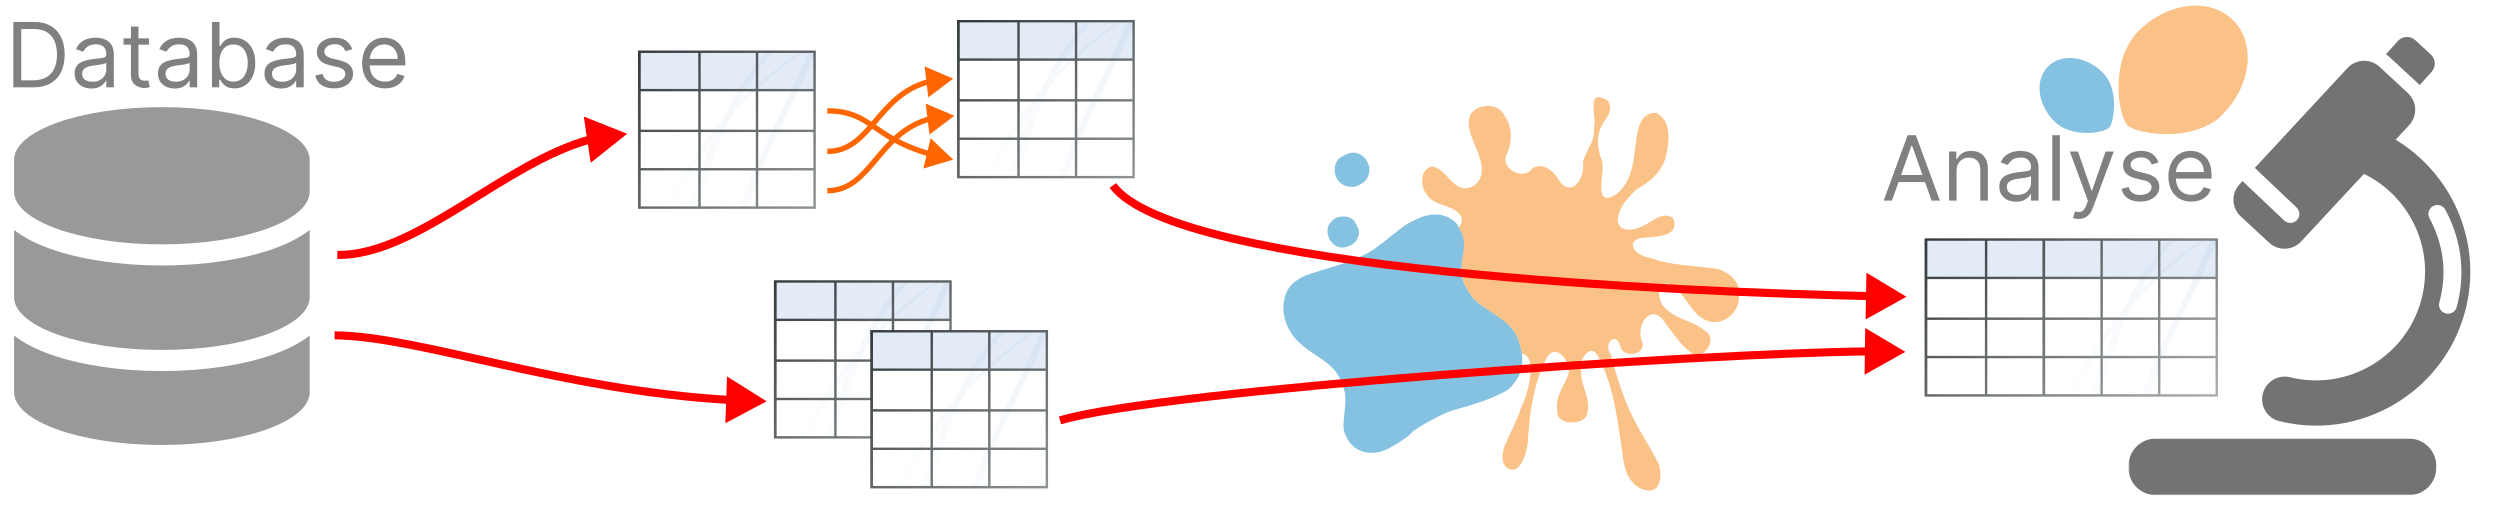<svg width="1112" height="227" viewBox="0 0 1112 227" fill="none" xmlns="http://www.w3.org/2000/svg">
<g clip-path="url(#clip0_1_3)">
<g opacity="0.6">
<path d="M598.018 173.748C597.997 173.652 597.979 173.555 597.955 173.46C597.895 173.213 597.828 172.966 597.756 172.719C597.683 172.471 597.605 172.223 597.52 171.973C597.435 171.722 597.343 171.469 597.246 171.212C597.214 171.13 597.178 171.045 597.146 170.963C597.284 171.909 597.581 172.859 598.018 173.748Z" fill="#F89939"/>
<path d="M676.923 157.297C676.914 157.237 676.908 157.178 676.898 157.117C676.855 156.839 676.805 156.557 676.749 156.27C676.692 155.982 676.63 155.69 676.561 155.393C676.492 155.096 676.417 154.792 676.336 154.483C676.254 154.174 676.166 153.86 676.072 153.538C675.977 153.216 675.876 152.887 675.769 152.551C675.661 152.215 675.548 151.871 675.427 151.52C675.218 150.919 675.048 150.445 674.891 150.043C674.813 149.843 674.737 149.66 674.662 149.49C674.586 149.32 674.511 149.161 674.431 149.008C674.352 148.855 674.269 148.707 674.179 148.557C674.089 148.408 673.992 148.257 673.885 148.099C673.67 147.782 673.414 147.433 673.089 147.001C672.824 146.65 672.567 146.322 672.312 146.009C672.056 145.697 671.802 145.402 671.542 145.117C671.283 144.832 671.017 144.558 670.74 144.288C670.462 144.019 670.173 143.754 669.864 143.488C669.555 143.222 669.228 142.954 668.875 142.679C668.521 142.405 668.143 142.123 667.731 141.828C667.32 141.533 666.876 141.225 666.392 140.898C665.909 140.571 665.387 140.225 664.819 139.853C663.756 139.163 662.808 138.541 661.957 137.973C661.105 137.405 660.35 136.891 659.676 136.416C659.339 136.178 659.023 135.951 658.724 135.73C658.425 135.51 658.144 135.297 657.879 135.091C657.614 134.884 657.364 134.683 657.129 134.487C656.894 134.29 656.672 134.097 656.462 133.907C656.252 133.716 656.054 133.528 655.866 133.339C655.677 133.151 655.498 132.963 655.327 132.773C655.155 132.583 654.992 132.391 654.833 132.196C654.675 132.001 654.521 131.802 654.371 131.598C654.221 131.393 654.075 131.184 653.93 130.966C653.785 130.749 653.641 130.524 653.496 130.291C653.351 130.057 653.205 129.813 653.056 129.559C652.907 129.305 652.756 129.039 652.599 128.76C652.222 128.102 651.921 127.566 651.677 127.106C651.554 126.876 651.446 126.664 651.349 126.465C651.252 126.266 651.166 126.079 651.09 125.899C651.013 125.72 650.944 125.546 650.883 125.373C650.821 125.2 650.765 125.028 650.713 124.85C650.662 124.672 650.613 124.488 650.566 124.292C650.518 124.097 650.472 123.89 650.425 123.665C650.353 123.323 650.29 122.986 650.237 122.65C650.184 122.314 650.141 121.979 650.108 121.64C650.075 121.301 650.052 120.959 650.039 120.608C650.025 120.257 650.023 119.898 650.03 119.526C650.037 119.154 650.055 118.77 650.083 118.368C650.112 117.966 650.15 117.547 650.2 117.106C650.249 116.664 650.309 116.201 650.38 115.711C650.451 115.222 650.533 114.705 650.626 114.158C650.754 113.398 650.861 112.7 650.949 112.052C650.992 111.728 651.031 111.417 651.064 111.116C651.097 110.816 651.124 110.527 651.147 110.248C651.169 109.968 651.186 109.698 651.197 109.437C651.207 109.175 651.213 108.922 651.212 108.675C651.212 108.429 651.206 108.189 651.193 107.954C651.181 107.72 651.163 107.49 651.138 107.265C651.114 107.039 651.083 106.817 651.046 106.598C651.009 106.379 650.966 106.162 650.916 105.945C650.866 105.729 650.81 105.514 650.747 105.298C650.684 105.082 650.614 104.866 650.538 104.647C650.462 104.429 650.378 104.208 650.288 103.984C650.198 103.76 650.101 103.533 649.996 103.3C649.892 103.068 649.78 102.831 649.661 102.587C649.543 102.343 649.417 102.093 649.283 101.835C649.129 101.537 649.035 101.369 648.91 101.131C646.351 103.743 640.665 104.095 637.47 102.453C634.883 101.117 632.449 99.382 630.048 97.528C629.578 97.758 629.111 97.987 628.502 98.296C628.023 98.544 627.602 98.763 627.221 98.964C626.839 99.165 626.498 99.349 626.178 99.528C625.859 99.707 625.561 99.882 625.267 100.063C624.974 100.245 624.683 100.434 624.379 100.643C624.173 100.785 623.944 100.953 623.719 101.117C627.763 102.868 631.889 104.754 634.84 108.207C638.416 115.726 625.821 116.467 627.395 123.563C629.588 128.265 640.215 133.935 631.808 139.27C624.827 145.24 614.325 138.178 607.088 143.323C598.124 148.258 596.165 159.256 597.148 168.71C597.02 169.436 597.034 170.198 597.146 170.963C597.178 171.045 597.214 171.13 597.245 171.212C597.343 171.469 597.434 171.722 597.52 171.973C597.605 172.223 597.683 172.471 597.756 172.719C597.828 172.966 597.895 173.213 597.955 173.46C597.978 173.555 597.997 173.652 598.018 173.748C599.725 177.219 603.425 179.754 606.902 177.448C613.299 173.221 615.225 165.732 617.019 158.575C618.07 152.06 623.953 147.146 630.137 145.457C637.72 141.489 644.367 151.849 639.728 157.833C636.465 162.721 633.044 167.251 630.075 172.281C627.869 176.514 626.807 184.114 632.582 185.307C642.13 188.217 640.913 176.487 641.863 170.673C641.958 163.621 649.185 156.521 656.342 159.782C662.535 162.439 654.236 174.024 662.952 174.714C668.094 173.496 669.602 166.956 671.286 162.474C671.258 159.139 674.295 156.937 676.923 157.297Z" fill="#F89939"/>
<path d="M594.725 71.597C593.802 73.001 593.515 74.625 593.762 76.725C594.182 80.5 597.392 83.236 601.332 83.136C602.711 83.117 603.237 82.96 604.903 82.098C607.094 80.964 607.909 80.08 608.751 77.793C610.081 74.269 607.763 69.567 604.057 68.273C602.047 67.577 600.43 67.806 597.806 69.165C595.706 70.251 595.456 70.438 594.725 71.597Z" fill="#3499CD"/>
<path d="M592.918 97.905C592.339 98.407 591.671 99.129 591.423 99.488C589.575 102.123 590.499 106.592 593.369 108.839C595.436 110.431 597.932 110.557 600.591 109.21C602.462 108.242 603.582 106.996 604.133 105.265C604.749 103.268 604.646 102.511 603.406 100.115C602.403 98.175 602.157 97.868 601.125 97.216C599.885 96.441 598.249 96.13 596.539 96.349C594.818 96.545 594.042 96.889 592.918 97.905Z" fill="#3499CD"/>
<path d="M711.226 43.197C706.544 42.85 710.337 53.736 708.961 56.729C709.728 62.691 705.399 66.9 704.081 72.133C705.19 78.321 699.779 88.054 693.871 80.919C691.643 76.575 686.572 71.844 681.666 74.832C677.798 80.441 667.762 75.452 669.894 69.101C672.9 63.579 672.905 56.627 669.182 51.404C666.752 45.623 657.188 45.893 654.026 50.944C651.43 57.745 656.642 63.97 658.137 70.431C660.048 75.029 659.391 81.454 654.115 83.24C646.473 86.212 643.822 75.147 637.098 73.989C631.981 74.749 631.448 82.498 634.314 86.055C637.735 92.213 646.433 90.543 649.969 96.265C650.571 98.353 650.051 99.966 648.91 101.131C649.035 101.369 649.129 101.537 649.283 101.835C649.417 102.093 649.543 102.343 649.662 102.587C649.78 102.831 649.892 103.068 649.997 103.3C650.101 103.533 650.198 103.76 650.288 103.984C650.379 104.208 650.462 104.429 650.538 104.647C650.615 104.866 650.684 105.082 650.747 105.298C650.81 105.514 650.866 105.729 650.916 105.945C650.966 106.162 651.009 106.379 651.046 106.598C651.083 106.817 651.114 107.039 651.139 107.265C651.163 107.49 651.181 107.72 651.193 107.954C651.206 108.189 651.212 108.429 651.212 108.675C651.212 108.922 651.208 109.175 651.197 109.437C651.185 109.698 651.169 109.968 651.147 110.248C651.124 110.527 651.097 110.816 651.064 111.116C651.031 111.417 650.992 111.728 650.949 112.052C650.862 112.7 650.754 113.398 650.626 114.158C650.534 114.705 650.451 115.222 650.38 115.711C650.309 116.201 650.249 116.664 650.2 117.105C650.151 117.547 650.112 117.966 650.084 118.368C650.055 118.77 650.037 119.154 650.03 119.526C650.023 119.898 650.026 120.257 650.039 120.608C650.052 120.959 650.075 121.301 650.108 121.64C650.141 121.979 650.184 122.314 650.237 122.65C650.29 122.986 650.353 123.323 650.425 123.665C650.472 123.89 650.519 124.097 650.566 124.292C650.613 124.488 650.662 124.672 650.714 124.85C650.765 125.028 650.821 125.2 650.883 125.373C650.944 125.546 651.013 125.72 651.09 125.899C651.167 126.079 651.252 126.266 651.349 126.465C651.446 126.664 651.554 126.876 651.677 127.106C651.921 127.566 652.222 128.102 652.599 128.76C652.756 129.039 652.907 129.305 653.056 129.559C653.205 129.813 653.351 130.057 653.496 130.291C653.641 130.524 653.785 130.749 653.93 130.966C654.075 131.183 654.222 131.393 654.371 131.598C654.521 131.802 654.675 132.001 654.833 132.196C654.992 132.391 655.155 132.583 655.327 132.773C655.498 132.963 655.677 133.151 655.866 133.339C656.055 133.528 656.253 133.716 656.462 133.907C656.672 134.097 656.894 134.29 657.129 134.487C657.364 134.683 657.614 134.884 657.879 135.091C658.144 135.297 658.425 135.51 658.724 135.73C659.023 135.951 659.34 136.178 659.677 136.416C660.351 136.891 661.105 137.405 661.957 137.973C662.808 138.541 663.757 139.163 664.819 139.853C665.387 140.224 665.909 140.571 666.393 140.898C666.876 141.225 667.32 141.533 667.731 141.828C668.143 142.123 668.522 142.405 668.875 142.679C669.228 142.954 669.556 143.222 669.864 143.488C670.173 143.754 670.462 144.019 670.74 144.288C671.017 144.558 671.283 144.832 671.542 145.117C671.802 145.402 672.056 145.697 672.312 146.009C672.567 146.322 672.824 146.65 673.089 147.001C673.414 147.433 673.67 147.782 673.885 148.099C673.992 148.257 674.089 148.408 674.179 148.557C674.269 148.707 674.352 148.855 674.431 149.008C674.511 149.161 674.586 149.32 674.662 149.49C674.737 149.66 674.813 149.843 674.891 150.043C675.048 150.445 675.218 150.919 675.427 151.52C675.548 151.871 675.661 152.215 675.769 152.551C675.876 152.887 675.977 153.216 676.072 153.538C676.166 153.86 676.254 154.174 676.336 154.483C676.417 154.792 676.492 155.096 676.561 155.393C676.63 155.69 676.693 155.982 676.749 156.27C676.805 156.557 676.855 156.839 676.898 157.117C676.908 157.178 676.914 157.237 676.923 157.297C678.513 157.515 679.953 158.67 680.475 161.082C681.681 168.188 679.104 175.547 676.422 181.872C674.712 187.356 671.984 191.781 669.894 196.97C668.047 200.351 667.051 206.877 671.344 208.704C676.614 210.564 678.909 201.435 679.527 197.23C680.31 184.215 682.058 170.449 687.993 159.071C692.454 151.891 699.568 161.689 697.376 167.142C695.415 172.173 691.717 176.635 692.7 182.486C691.831 188.773 702.047 189.159 705.133 185.832C709.139 179.328 702.961 172.134 703.282 165.296C701.684 160.678 707.5 151.429 711.042 158.916C717.938 172.001 719.461 187.25 721.685 201.766C722.257 208.284 724.514 216.088 731.616 217.916C738.805 220.054 739.502 211.002 737.773 206.376C734.491 199.424 730.126 193.381 726.82 186.606C722.236 177.79 719.121 167.718 716.518 157.74C713.109 153.481 717.939 147.232 720.602 153.316C720.963 159.677 732.301 158.285 730.471 152.078C727.749 146.701 732.115 136.189 738.763 141.126C743.01 146.382 746.414 152.522 752.067 156.75C757.025 161.223 764.543 151.136 758.676 147.388C753.384 142.625 746.154 142.363 741.207 137.491C737.124 135.031 736.082 123.977 742.97 126.523C749.704 130.239 751.726 139.556 759.041 142.549C766.235 145.504 774.035 138.911 773.414 131.628C774.513 125.45 769.125 121.059 763.885 119.593C753.692 118.11 743.207 118.241 733.473 114.519C729.034 114.264 722.369 108.643 729.133 105.98C734.702 105.125 748.036 106.121 744.117 96.912C739.33 93.798 734.904 98.761 730.843 100.442C727.573 102.374 720.131 103.911 719.549 98.068C719.8 92.388 724.1 87.746 728.182 84.044C733.901 81.014 739.171 76.305 740.898 69.967C742.497 63.404 743.832 54.059 736.783 50.197C728.324 49.782 728.16 60.383 727.254 66.409C726.53 73.844 724.944 81.973 718.56 86.674C708.212 92.594 714.095 76.898 712.589 71.576C710.152 65.821 709.915 58.922 713.672 53.879C716.259 50.703 718.152 44.755 712.279 43.422C711.888 43.293 711.538 43.22 711.226 43.197Z" fill="#F89939"/>
<path d="M577.437 124.287C574.122 126.436 572.576 128.48 571.534 132.057C570.009 137.272 571.021 143.142 574.285 148.107C576.598 151.626 579.785 154.432 586.024 158.494C592.171 162.488 594.515 164.95 596.579 169.61C598.571 174.076 598.815 176.727 597.984 183.955C597.337 189.469 597.442 191.237 598.593 193.853C600.693 198.639 604.996 201.475 609.994 201.406C613.499 201.357 615.467 200.744 619.766 198.317C623.232 196.35 627.158 193.537 627.867 192.505C628.577 191.472 634.685 187.733 639.445 185.414C643.394 183.486 644.64 182.986 648.085 181.985C658.695 178.896 661.932 177.77 666.361 175.652C670.608 173.628 670.665 173.57 672.047 172.103C674.458 169.495 675.616 167.594 676.394 164.906C677.6 160.694 677.355 157.147 675.427 151.52C674.589 149.118 674.389 148.73 673.089 147.001C670.97 144.192 669.365 142.824 664.819 139.853C656.319 134.328 655.108 133.219 652.599 128.76C651.091 126.127 650.806 125.464 650.425 123.665C649.847 120.926 649.883 118.536 650.626 114.158C651.645 108.076 651.421 105.965 649.283 101.835C647.925 99.21 647.855 99.131 646.183 97.913C642.886 95.511 639.131 94.85 634.479 95.869C632.738 96.249 631.732 96.654 628.503 98.296C624.669 100.28 624.544 100.374 618.895 104.888C611.258 111.038 610.165 111.778 605.29 114.098C601.055 116.145 598.699 116.959 587.277 120.381C581.372 122.164 579.612 122.843 577.437 124.287Z" fill="#3499CD"/>
</g>
<g filter="url(#filter0_f_1_3)">
<path d="M422.819 125.213H344.766V194.69H422.819V125.213Z" fill="white"/>
</g>
<mask id="mask0_1_3" style="mask-type:luminance" maskUnits="userSpaceOnUse" x="319" y="125" width="104" height="70">
<path d="M422.688 125.279H319.248V194.643H422.688V125.279Z" fill="white"/>
</mask>
<g mask="url(#mask0_1_3)">
<path opacity="0.27" d="M414.32 113.74C413.799 114.141 413.273 114.534 412.754 114.94C405.41 121.083 398.475 127.932 392.82 136.14C388.611 142.444 384.812 149.084 381.387 155.973C372.975 166.176 365.479 177.265 358.754 189.007C355.561 194.358 352.362 199.673 349.12 204.973C349.665 205.558 350.41 205.907 351.22 205.907H351.954C355.757 199.568 359.429 193.158 363.187 186.773C367.465 179.205 372.134 171.973 377.12 165.04C376.507 166.504 375.955 167.983 375.387 169.473C371.231 180.972 367.32 192.564 363.887 204.373C363.734 204.889 363.542 205.393 363.387 205.907H367.32C367.706 204.581 368.083 203.241 368.454 201.907C371.713 190.13 375.552 178.58 379.687 167.173C381.411 162.683 383.369 158.289 385.487 154.04C386.153 153.236 386.842 152.466 387.52 151.673C396.661 141.449 406.971 132.859 417.854 125.24C417.962 125.194 418.112 125.12 418.22 125.073L421.02 122.54C420.755 123.255 420.482 123.957 420.22 124.673C413.874 140.183 406.36 154.957 399.287 170.04C394.127 181.708 389.365 193.563 385.62 205.907H389.32C393.007 192.762 397.97 180.201 403.387 167.873C410.459 152.757 418.043 137.98 424.454 122.473C425.537 119.537 426.698 116.626 427.854 113.74H424.387C423.288 116.531 422.2 119.329 421.154 122.14C418.552 123.839 415.956 125.508 413.354 127.207C404.693 133.343 396.423 140.207 388.787 147.907C391.448 143.097 394.268 138.409 397.32 133.907C402.78 126.093 409.396 119.622 416.42 113.74H414.32Z" fill="url(#paint0_linear_1_3)"/>
</g>
<path opacity="0.39" d="M422.966 125.212H344.847V142.232H422.966V125.212Z" fill="#B3CAE8"/>
<path opacity="0.97" d="M344.23 124.673V195.073H345.454H371.054H372.12H396.654H397.72H422.254H423.32V124.673H422.254H344.392H344.23ZM344.387 125.74C320.339 486.009 296.291 846.278 344.387 125.74ZM345.454 125.74H371.054V141.74H345.454V125.74ZM372.12 125.74H396.654V141.74H372.12V125.74ZM397.72 125.74H422.254V141.74H397.72V125.74ZM345.454 142.807H371.054V159.873H345.454V142.807ZM372.12 142.807H396.654V159.873H372.12V142.807ZM397.72 142.807H422.254V159.873H397.72V142.807ZM345.454 160.94H371.054V176.94H345.454V160.94ZM372.12 160.94H396.654V176.94H372.12V160.94ZM397.72 160.94H422.254V176.94H397.72V160.94ZM345.454 178.007H371.054V194.007H345.454V178.007ZM372.12 178.007H396.654V194.007H372.12V178.007ZM397.72 178.007H422.254V194.007H397.72V178.007Z" fill="url(#paint1_linear_1_3)"/>
<g filter="url(#filter1_f_1_3)">
<path d="M504.266 9.448H426.213V78.925H504.266V9.448Z" fill="white"/>
</g>
<mask id="mask1_1_3" style="mask-type:luminance" maskUnits="userSpaceOnUse" x="400" y="9" width="105" height="70">
<path d="M504.135 9.514H400.695V78.878H504.135V9.514Z" fill="white"/>
</mask>
<g mask="url(#mask1_1_3)">
<path opacity="0.27" d="M495.767 -2.025C495.246 -1.624 494.72 -1.231 494.201 -0.825C486.857 5.318 479.922 12.167 474.267 20.375C470.058 26.679 466.259 33.319 462.834 40.208C454.422 50.411 446.926 61.5 440.201 73.242C437.008 78.593 433.809 83.908 430.567 89.208C431.112 89.793 431.857 90.142 432.667 90.142H433.401C437.204 83.803 440.876 77.393 444.634 71.008C448.912 63.44 453.581 56.208 458.567 49.275C457.954 50.739 457.402 52.218 456.834 53.708C452.678 65.207 448.767 76.799 445.334 88.608C445.181 89.124 444.989 89.628 444.834 90.142H448.767C449.153 88.816 449.529 87.476 449.901 86.142C453.16 74.365 456.999 62.815 461.134 51.408C462.858 46.918 464.816 42.524 466.934 38.275C467.6 37.471 468.289 36.701 468.967 35.908C478.108 25.684 488.418 17.094 499.301 9.475C499.409 9.429 499.559 9.355 499.667 9.308L502.467 6.775C502.202 7.49 501.929 8.192 501.667 8.908C495.321 24.418 487.807 39.192 480.734 54.275C475.574 65.943 470.812 77.798 467.067 90.142H470.767C474.454 76.997 479.417 64.436 484.834 52.108C491.906 36.992 499.49 22.215 505.901 6.708C506.984 3.772 508.145 0.86 509.301 -2.025H505.834C504.735 0.766 503.647 3.564 502.601 6.375C499.999 8.074 497.403 9.743 494.801 11.442C486.14 17.578 477.87 24.442 470.234 32.142C472.895 27.332 475.715 22.644 478.767 18.142C484.227 10.328 490.843 3.857 497.867 -2.025H495.767Z" fill="url(#paint2_linear_1_3)"/>
</g>
<path opacity="0.39" d="M504.413 9.447H426.294V26.467H504.413V9.447Z" fill="#B3CAE8"/>
<path opacity="0.97" d="M425.677 8.908V79.308H426.901H452.501H453.567H478.101H479.167H503.701H504.767V8.908H503.701H425.839H425.677ZM425.834 9.975C401.786 370.244 377.738 730.513 425.834 9.975ZM426.901 9.975H452.501V25.975H426.901V9.975ZM453.567 9.975H478.101V25.975H453.567V9.975ZM479.167 9.975H503.701V25.975H479.167V9.975ZM426.901 27.042H452.501V44.108H426.901V27.042ZM453.567 27.042H478.101V44.108H453.567V27.042ZM479.167 27.042H503.701V44.108H479.167V27.042ZM426.901 45.175H452.501V61.175H426.901V45.175ZM453.567 45.175H478.101V61.175H453.567V45.175ZM479.167 45.175H503.701V61.175H479.167V45.175ZM426.901 62.242H452.501V78.242H426.901V62.242ZM453.567 62.242H478.101V78.242H453.567V62.242ZM479.167 62.242H503.701V78.242H479.167V62.242Z" fill="url(#paint3_linear_1_3)"/>
<g filter="url(#filter2_f_1_3)">
<path d="M362.362 23.019H284.31V92.497H362.362V23.019Z" fill="white"/>
</g>
<mask id="mask2_1_3" style="mask-type:luminance" maskUnits="userSpaceOnUse" x="258" y="23" width="105" height="70">
<path d="M362.231 23.085H258.792V92.449H362.231V23.085Z" fill="white"/>
</mask>
<g mask="url(#mask2_1_3)">
<path opacity="0.27" d="M353.864 11.547C353.343 11.948 352.816 12.34 352.297 12.747C344.953 18.89 338.018 25.739 332.364 33.947C328.154 40.251 324.355 46.89 320.93 53.78C312.518 63.983 305.022 75.072 298.297 86.813C295.104 92.165 291.905 97.479 288.664 102.78C289.209 103.364 289.953 103.713 290.764 103.713H291.497C295.3 97.375 298.972 90.965 302.73 84.58C307.008 77.012 311.677 69.779 316.664 62.847C316.05 64.311 315.498 65.789 314.93 67.28C310.774 78.778 306.863 90.371 303.43 102.18C303.278 102.696 303.086 103.2 302.93 103.713H306.864C307.249 102.387 307.626 101.047 307.997 99.713C311.256 87.936 315.095 76.387 319.23 64.98C320.954 60.489 322.912 56.096 325.03 51.847C325.696 51.043 326.386 50.272 327.064 49.48C336.204 39.255 346.514 30.666 357.397 23.047C357.506 23 357.655 22.926 357.764 22.88L360.564 20.347C360.299 21.061 360.025 21.763 359.764 22.48C353.417 37.989 345.904 52.764 338.83 67.847C333.67 79.514 328.909 91.37 325.164 103.713H328.864C332.55 90.569 337.513 78.008 342.93 65.68C350.002 50.563 357.587 35.786 363.997 20.28C365.081 17.344 366.241 14.432 367.397 11.547H363.93C362.831 14.338 361.743 17.135 360.697 19.947C358.095 21.646 355.499 23.314 352.897 25.013C344.236 31.149 335.967 38.014 328.33 45.713C330.992 40.903 333.811 36.216 336.864 31.713C342.324 23.899 348.939 17.428 355.964 11.547H353.864Z" fill="url(#paint4_linear_1_3)"/>
</g>
<path opacity="0.39" d="M362.509 23.019H284.391V40.038H362.509V23.019Z" fill="#B3CAE8"/>
<path opacity="0.97" d="M283.773 22.48V92.88H284.997H310.597H311.664H336.197H337.264H361.797H362.864V22.48H361.797H283.935H283.773ZM283.93 23.547C259.882 383.815 235.834 744.084 283.93 23.547ZM284.997 23.547H310.597V39.547H284.997V23.547ZM311.664 23.547H336.197V39.547H311.664V23.547ZM337.264 23.547H361.797V39.547H337.264V23.547ZM284.997 40.613H310.597V57.68H284.997V40.613ZM311.664 40.613H336.197V57.68H311.664V40.613ZM337.264 40.613H361.797V57.68H337.264V40.613ZM284.997 58.747H310.597V74.747H284.997V58.747ZM311.664 58.747H336.197V74.747H311.664V58.747ZM337.264 58.747H361.797V74.747H337.264V58.747ZM284.997 75.813H310.597V91.813H284.997V75.813ZM311.664 75.813H336.197V91.813H311.664V75.813ZM337.264 75.813H361.797V91.813H337.264V75.813Z" fill="url(#paint5_linear_1_3)"/>
<g filter="url(#filter3_f_1_3)">
<path d="M465.671 147.364H387.618V216.842H465.671V147.364Z" fill="white"/>
</g>
<mask id="mask3_1_3" style="mask-type:luminance" maskUnits="userSpaceOnUse" x="362" y="147" width="104" height="70">
<path d="M465.54 147.43H362.1V216.794H465.54V147.43Z" fill="white"/>
</mask>
<g mask="url(#mask3_1_3)">
<path opacity="0.27" d="M457.172 135.892C456.651 136.293 456.125 136.685 455.606 137.092C448.262 143.235 441.327 150.084 435.672 158.292C431.463 164.596 427.664 171.235 424.239 178.125C415.827 188.328 408.331 199.417 401.606 211.158C398.413 216.51 395.214 221.824 391.972 227.125C392.517 227.709 393.262 228.058 394.072 228.058H394.806C398.609 221.72 402.281 215.31 406.039 208.925C410.317 201.357 414.986 194.124 419.972 187.192C419.359 188.656 418.807 190.134 418.239 191.625C414.083 203.123 410.172 214.716 406.739 226.525C406.586 227.041 406.394 227.545 406.239 228.058H410.172C410.558 226.732 410.935 225.392 411.306 224.058C414.565 212.282 418.404 200.732 422.539 189.325C424.263 184.834 426.221 180.441 428.339 176.192C429.005 175.388 429.694 174.617 430.372 173.825C439.513 163.6 449.823 155.011 460.706 147.392C460.815 147.346 460.964 147.271 461.072 147.225L463.872 144.692C463.607 145.406 463.334 146.108 463.072 146.825C456.726 162.334 449.212 177.109 442.139 192.192C436.979 203.859 432.217 215.715 428.472 228.058H432.172C435.859 214.914 440.822 202.353 446.239 190.025C453.311 174.908 460.895 160.131 467.306 144.625C468.389 141.689 469.55 138.777 470.706 135.892H467.239C466.14 138.683 465.052 141.48 464.006 144.292C461.404 145.991 458.808 147.659 456.206 149.358C447.545 155.494 439.275 162.359 431.639 170.058C434.3 165.248 437.12 160.561 440.172 156.058C445.632 148.244 452.248 141.773 459.272 135.892H457.172Z" fill="url(#paint6_linear_1_3)"/>
</g>
<path opacity="0.39" d="M465.818 147.364H387.699V164.383H465.818V147.364Z" fill="#B3CAE8"/>
<path opacity="0.97" d="M387.082 146.825V217.225H388.306H413.906H414.972H439.506H440.572H465.106H466.172V146.825H465.106H387.244H387.082ZM387.239 147.892C363.191 508.16 339.143 868.429 387.239 147.892ZM388.306 147.892H413.906V163.892H388.306V147.892ZM414.972 147.892H439.506V163.892H414.972V147.892ZM440.572 147.892H465.106V163.892H440.572V147.892ZM388.306 164.958H413.906V182.025H388.306V164.958ZM414.972 164.958H439.506V182.025H414.972V164.958ZM440.572 164.958H465.106V182.025H440.572V164.958ZM388.306 183.092H413.906V199.092H388.306V183.092ZM414.972 183.092H439.506V199.092H414.972V183.092ZM440.572 183.092H465.106V199.092H440.572V183.092ZM388.306 200.158H413.906V216.158H388.306V200.158ZM414.972 200.158H439.506V216.158H414.972V200.158ZM440.572 200.158H465.106V216.158H440.572V200.158Z" fill="url(#paint7_linear_1_3)"/>
<path d="M137.745 71.13V85.218C137.745 98.19 108.308 108.697 72.003 108.697C35.699 108.697 6.261 98.19 6.261 85.218V71.13C6.261 58.158 35.699 47.651 72.003 47.651C108.308 47.651 137.745 58.158 137.745 71.13ZM121.662 110.664C127.766 108.492 133.372 105.704 137.745 102.27V132.176C137.745 145.149 108.308 155.656 72.003 155.656C35.699 155.656 6.261 145.149 6.261 132.176V102.27C10.634 105.733 16.24 108.492 22.345 110.664C35.522 115.359 53.073 118.089 72.003 118.089C90.933 118.089 108.484 115.359 121.662 110.664ZM6.261 149.228C10.634 152.691 16.24 155.45 22.345 157.622C35.522 162.318 53.073 165.047 72.003 165.047C90.933 165.047 108.484 162.318 121.662 157.622C127.766 155.45 133.372 152.662 137.745 149.228V174.439C137.745 187.411 108.308 197.918 72.003 197.918C35.699 197.918 6.261 187.411 6.261 174.439V149.228Z" fill="#999999"/>
<path d="M848 132L830.188 121.289L829.818 142.07L848 132ZM493.55 83.566C497.335 88.714 504.287 93.176 513.382 97.111C522.53 101.069 534.082 104.59 547.335 107.73C573.848 114.012 607.381 118.815 642.576 122.48C712.979 129.811 790.247 132.608 831.774 133.511L831.852 129.912C790.365 129.01 713.208 126.215 642.949 118.899C607.813 115.24 574.456 110.456 548.165 104.227C535.017 101.112 523.69 97.648 514.811 93.807C505.879 89.943 499.656 85.793 496.45 81.434L493.55 83.566Z" fill="#FF0000"/>
<path d="M279 59.5L259.671 51.859L262.718 72.419L279 59.5ZM150.011 115.205C168.375 115.373 187.299 104.788 206.143 93.222C225.194 81.528 244.266 68.762 263.446 63.613L262.512 60.136C242.692 65.457 223.052 78.619 204.26 90.154C185.26 101.816 167.208 111.762 150.044 111.605L150.011 115.205Z" fill="#FF0000"/>
<path d="M341 178.5L323.389 167.462L322.635 188.233L341 178.5ZM148.812 150.95C167.422 151.12 192.401 157.183 222.426 163.827C252.341 170.447 287.032 177.58 324.719 179.71L324.922 176.116C287.544 174.003 253.092 166.926 223.204 160.312C193.424 153.722 167.939 147.525 148.845 147.35L148.812 150.95Z" fill="#FF0000"/>
<path d="M847.5 156.5L829.634 145.879L829.369 166.662L847.5 156.5ZM472.015 188.725C483.312 185.355 506.731 181.785 536.839 178.321C566.886 174.863 603.436 171.526 640.886 168.592C715.797 162.723 794.223 158.474 831.317 158.094L831.28 154.494C794.061 154.875 715.539 159.132 640.604 165.003C603.131 167.939 566.534 171.28 536.427 174.744C506.381 178.202 482.639 181.799 470.985 185.275L472.015 188.725Z" fill="#FF0000"/>
<path d="M424 71L413.935 61.477L410.72 74.955L424 71ZM367.974 50.517C372.8 50.535 376.337 51.249 379.333 52.399C382.343 53.554 384.862 55.169 387.669 57.081C393.314 60.926 399.876 65.798 413.163 69.648L413.831 67.343C400.936 63.606 394.64 58.926 389.02 55.098C386.196 53.174 383.482 51.421 380.192 50.158C376.888 48.89 373.058 48.136 367.984 48.117L367.974 50.517Z" fill="#FF6600"/>
<path d="M424.5 51.5L411.744 46.089L413.436 59.841L424.5 51.5ZM367.974 86.018C378.365 86.058 384.3 79.111 390.329 71.94C396.438 64.674 402.79 56.965 414.087 53.979L413.473 51.658C401.345 54.864 394.549 63.191 388.492 70.396C382.354 77.695 377.101 83.653 367.984 83.618L367.974 86.018Z" fill="#FF6600"/>
<path d="M424 35L411.261 29.549L412.91 43.307L424 35ZM367.974 68.524C378.353 68.563 384.186 61.83 390.113 54.867C396.108 47.824 402.335 40.35 413.576 37.447L412.976 35.124C400.906 38.24 394.235 46.322 388.285 53.312C382.266 60.382 377.107 66.159 367.984 66.124L367.974 68.524Z" fill="#FF6600"/>
<path d="M14.901 38.858H5.924V9.767H15.299C18.121 9.767 20.536 10.35 22.543 11.515C24.551 12.67 26.09 14.332 27.16 16.5C28.23 18.66 28.765 21.245 28.765 24.256C28.765 27.286 28.225 29.895 27.146 32.083C26.066 34.261 24.494 35.937 22.43 37.111C20.365 38.276 17.856 38.858 14.901 38.858ZM9.447 35.733H14.674C17.079 35.733 19.073 35.269 20.654 34.341C22.236 33.413 23.415 32.092 24.191 30.378C24.968 28.664 25.356 26.623 25.356 24.256C25.356 21.908 24.972 19.886 24.205 18.191C23.438 16.486 22.293 15.179 20.768 14.27C19.243 13.352 17.345 12.892 15.072 12.892H9.447V35.733ZM40.64 39.37C39.258 39.37 38.003 39.109 36.876 38.589C35.749 38.058 34.854 37.296 34.191 36.301C33.528 35.298 33.197 34.086 33.197 32.665C33.197 31.415 33.443 30.402 33.935 29.625C34.428 28.839 35.086 28.224 35.91 27.779C36.734 27.334 37.643 27.002 38.637 26.785C39.641 26.557 40.65 26.377 41.663 26.245C42.989 26.074 44.063 25.946 44.887 25.861C45.721 25.767 46.327 25.61 46.705 25.392C47.094 25.175 47.288 24.796 47.288 24.256V24.142C47.288 22.741 46.904 21.652 46.137 20.875C45.38 20.099 44.229 19.711 42.685 19.711C41.085 19.711 39.83 20.061 38.921 20.762C38.012 21.462 37.373 22.211 37.004 23.006L33.822 21.87C34.39 20.544 35.148 19.512 36.095 18.773C37.051 18.025 38.093 17.504 39.22 17.211C40.356 16.908 41.473 16.756 42.572 16.756C43.273 16.756 44.078 16.841 44.987 17.012C45.905 17.173 46.791 17.509 47.643 18.02C48.505 18.532 49.22 19.303 49.788 20.336C50.356 21.368 50.64 22.75 50.64 24.483V38.858H47.288V35.904H47.117C46.89 36.377 46.511 36.884 45.981 37.424C45.451 37.964 44.745 38.423 43.864 38.801C42.984 39.18 41.909 39.37 40.64 39.37ZM41.151 36.358C42.477 36.358 43.595 36.098 44.504 35.577C45.422 35.056 46.114 34.384 46.578 33.56C47.051 32.736 47.288 31.87 47.288 30.961V27.892C47.146 28.063 46.833 28.219 46.35 28.361C45.877 28.494 45.328 28.612 44.703 28.716C44.087 28.811 43.486 28.896 42.899 28.972C42.321 29.038 41.852 29.095 41.492 29.142C40.621 29.256 39.807 29.441 39.049 29.696C38.301 29.943 37.695 30.317 37.231 30.819C36.776 31.311 36.549 31.983 36.549 32.836C36.549 34 36.98 34.881 37.842 35.478C38.713 36.065 39.816 36.358 41.151 36.358ZM66.247 17.04V19.881H54.941V17.04H66.247ZM58.236 11.813H61.588V32.608C61.588 33.555 61.725 34.266 62 34.739C62.284 35.203 62.644 35.516 63.08 35.676C63.525 35.828 63.993 35.904 64.486 35.904C64.855 35.904 65.158 35.885 65.395 35.847C65.632 35.8 65.821 35.762 65.963 35.733L66.645 38.745C66.418 38.83 66.1 38.915 65.693 39C65.286 39.095 64.77 39.142 64.145 39.142C63.198 39.142 62.27 38.939 61.361 38.532C60.461 38.124 59.713 37.504 59.117 36.671C58.529 35.837 58.236 34.786 58.236 33.517V11.813ZM77.71 39.37C76.328 39.37 75.073 39.109 73.946 38.589C72.819 38.058 71.924 37.296 71.261 36.301C70.599 35.298 70.267 34.086 70.267 32.665C70.267 31.415 70.513 30.402 71.006 29.625C71.498 28.839 72.156 28.224 72.98 27.779C73.804 27.334 74.713 27.002 75.707 26.785C76.711 26.557 77.72 26.377 78.733 26.245C80.059 26.074 81.134 25.946 81.957 25.861C82.791 25.767 83.397 25.61 83.776 25.392C84.164 25.175 84.358 24.796 84.358 24.256V24.142C84.358 22.741 83.975 21.652 83.207 20.875C82.45 20.099 81.299 19.711 79.756 19.711C78.155 19.711 76.901 20.061 75.992 20.762C75.082 21.462 74.443 22.211 74.074 23.006L70.892 21.87C71.46 20.544 72.218 19.512 73.165 18.773C74.121 18.025 75.163 17.504 76.29 17.211C77.426 16.908 78.544 16.756 79.642 16.756C80.343 16.756 81.148 16.841 82.057 17.012C82.975 17.173 83.861 17.509 84.713 18.02C85.575 18.532 86.29 19.303 86.858 20.336C87.426 21.368 87.71 22.75 87.71 24.483V38.858H84.358V35.904H84.188C83.96 36.377 83.582 36.884 83.051 37.424C82.521 37.964 81.816 38.423 80.935 38.801C80.054 39.18 78.979 39.37 77.71 39.37ZM78.222 36.358C79.547 36.358 80.665 36.098 81.574 35.577C82.493 35.056 83.184 34.384 83.648 33.56C84.121 32.736 84.358 31.87 84.358 30.961V27.892C84.216 28.063 83.903 28.219 83.421 28.361C82.947 28.494 82.398 28.612 81.773 28.716C81.157 28.811 80.556 28.896 79.969 28.972C79.391 29.038 78.922 29.095 78.563 29.142C77.691 29.256 76.877 29.441 76.12 29.696C75.371 29.943 74.765 30.317 74.301 30.819C73.847 31.311 73.62 31.983 73.62 32.836C73.62 34 74.05 34.881 74.912 35.478C75.783 36.065 76.886 36.358 78.222 36.358ZM94.284 38.858V9.767H97.636V20.506H97.92C98.166 20.127 98.507 19.644 98.943 19.057C99.388 18.461 100.022 17.93 100.846 17.466C101.679 16.993 102.806 16.756 104.227 16.756C106.064 16.756 107.683 17.215 109.085 18.134C110.486 19.052 111.58 20.355 112.366 22.04C113.152 23.726 113.545 25.714 113.545 28.006C113.545 30.317 113.152 32.319 112.366 34.015C111.58 35.7 110.491 37.007 109.099 37.935C107.707 38.854 106.102 39.313 104.284 39.313C102.882 39.313 101.76 39.081 100.917 38.617C100.074 38.143 99.426 37.608 98.971 37.012C98.516 36.406 98.166 35.904 97.92 35.506H97.522V38.858H94.284ZM97.579 27.949C97.579 29.597 97.82 31.051 98.303 32.31C98.786 33.56 99.492 34.54 100.42 35.25C101.348 35.951 102.484 36.301 103.829 36.301C105.23 36.301 106.4 35.932 107.337 35.194C108.284 34.446 108.995 33.442 109.468 32.182C109.951 30.913 110.193 29.502 110.193 27.949C110.193 26.415 109.956 25.033 109.482 23.802C109.018 22.561 108.313 21.581 107.366 20.861C106.428 20.132 105.249 19.767 103.829 19.767C102.465 19.767 101.32 20.113 100.391 20.804C99.463 21.486 98.763 22.443 98.289 23.674C97.816 24.895 97.579 26.32 97.579 27.949ZM125.093 39.37C123.711 39.37 122.456 39.109 121.329 38.589C120.202 38.058 119.307 37.296 118.644 36.301C117.981 35.298 117.65 34.086 117.65 32.665C117.65 31.415 117.896 30.402 118.389 29.625C118.881 28.839 119.539 28.224 120.363 27.779C121.187 27.334 122.096 27.002 123.09 26.785C124.094 26.557 125.103 26.377 126.116 26.245C127.442 26.074 128.516 25.946 129.34 25.861C130.174 25.767 130.78 25.61 131.159 25.392C131.547 25.175 131.741 24.796 131.741 24.256V24.142C131.741 22.741 131.357 21.652 130.59 20.875C129.833 20.099 128.682 19.711 127.139 19.711C125.538 19.711 124.284 20.061 123.374 20.762C122.465 21.462 121.826 22.211 121.457 23.006L118.275 21.87C118.843 20.544 119.601 19.512 120.548 18.773C121.504 18.025 122.546 17.504 123.673 17.211C124.809 16.908 125.927 16.756 127.025 16.756C127.726 16.756 128.531 16.841 129.44 17.012C130.358 17.173 131.244 17.509 132.096 18.02C132.958 18.532 133.673 19.303 134.241 20.336C134.809 21.368 135.093 22.75 135.093 24.483V38.858H131.741V35.904H131.57C131.343 36.377 130.964 36.884 130.434 37.424C129.904 37.964 129.198 38.423 128.318 38.801C127.437 39.18 126.362 39.37 125.093 39.37ZM125.605 36.358C126.93 36.358 128.048 36.098 128.957 35.577C129.875 35.056 130.567 34.384 131.031 33.56C131.504 32.736 131.741 31.87 131.741 30.961V27.892C131.599 28.063 131.286 28.219 130.803 28.361C130.33 28.494 129.781 28.612 129.156 28.716C128.54 28.811 127.939 28.896 127.352 28.972C126.774 29.038 126.305 29.095 125.945 29.142C125.074 29.256 124.26 29.441 123.502 29.696C122.754 29.943 122.148 30.317 121.684 30.819C121.23 31.311 121.002 31.983 121.002 32.836C121.002 34 121.433 34.881 122.295 35.478C123.166 36.065 124.269 36.358 125.605 36.358ZM156.666 21.927L153.655 22.779C153.466 22.277 153.186 21.789 152.817 21.316C152.457 20.833 151.965 20.435 151.34 20.122C150.715 19.81 149.914 19.654 148.939 19.654C147.604 19.654 146.491 19.962 145.601 20.577C144.72 21.183 144.28 21.955 144.28 22.892C144.28 23.726 144.583 24.384 145.189 24.867C145.795 25.35 146.742 25.752 148.03 26.074L151.269 26.87C153.219 27.343 154.673 28.068 155.629 29.043C156.586 30.009 157.064 31.254 157.064 32.779C157.064 34.029 156.704 35.146 155.985 36.131C155.274 37.116 154.28 37.892 153.002 38.461C151.723 39.029 150.236 39.313 148.541 39.313C146.316 39.313 144.474 38.83 143.016 37.864C141.557 36.898 140.634 35.487 140.246 33.631L143.428 32.836C143.731 34.01 144.304 34.891 145.146 35.478C145.999 36.065 147.111 36.358 148.485 36.358C150.047 36.358 151.288 36.027 152.206 35.364C153.134 34.692 153.598 33.887 153.598 32.949C153.598 32.192 153.333 31.557 152.803 31.046C152.272 30.525 151.458 30.137 150.36 29.881L146.723 29.029C144.725 28.555 143.257 27.821 142.32 26.827C141.392 25.823 140.928 24.569 140.928 23.063C140.928 21.832 141.273 20.743 141.965 19.796C142.665 18.849 143.617 18.105 144.82 17.566C146.032 17.026 147.405 16.756 148.939 16.756C151.098 16.756 152.793 17.23 154.024 18.177C155.265 19.123 156.146 20.373 156.666 21.927ZM171.258 39.313C169.156 39.313 167.342 38.849 165.818 37.921C164.302 36.983 163.133 35.676 162.309 34C161.495 32.315 161.088 30.355 161.088 28.12C161.088 25.885 161.495 23.915 162.309 22.211C163.133 20.497 164.279 19.161 165.747 18.205C167.224 17.239 168.947 16.756 170.917 16.756C172.053 16.756 173.176 16.945 174.284 17.324C175.391 17.703 176.4 18.319 177.309 19.171C178.218 20.014 178.943 21.131 179.482 22.523C180.022 23.915 180.292 25.629 180.292 27.665V29.086H163.474V26.188H176.883C176.883 24.957 176.637 23.858 176.144 22.892C175.661 21.927 174.97 21.164 174.07 20.605C173.18 20.047 172.129 19.767 170.917 19.767C169.582 19.767 168.427 20.099 167.451 20.762C166.485 21.415 165.742 22.267 165.221 23.319C164.7 24.37 164.44 25.497 164.44 26.699V28.631C164.44 30.279 164.724 31.676 165.292 32.821C165.87 33.958 166.67 34.824 167.693 35.421C168.715 36.008 169.904 36.301 171.258 36.301C172.139 36.301 172.934 36.178 173.644 35.932C174.364 35.676 174.984 35.298 175.505 34.796C176.026 34.285 176.428 33.65 176.713 32.892L179.951 33.801C179.61 34.9 179.037 35.866 178.232 36.699C177.427 37.523 176.433 38.167 175.249 38.631C174.066 39.086 172.735 39.313 171.258 39.313Z" fill="#808080"/>
<g filter="url(#filter4_f_1_3)">
<path d="M986.039 106.367H856.558V176.035H986.039V106.367Z" fill="white"/>
</g>
<mask id="mask4_1_3" style="mask-type:luminance" maskUnits="userSpaceOnUse" x="882" y="106" width="104" height="70">
<path d="M985.908 106.624H882.469V175.988H985.908V106.624Z" fill="white"/>
</mask>
<g mask="url(#mask4_1_3)">
<path opacity="0.27" d="M977.541 95.085C977.02 95.486 976.494 95.879 975.974 96.285C968.63 102.428 961.696 109.277 956.041 117.485C951.831 123.789 948.033 130.429 944.608 137.318C936.196 147.521 928.7 158.61 921.974 170.352C918.782 175.703 915.583 181.018 912.341 186.318C912.886 186.903 913.631 187.252 914.441 187.252H915.174C918.977 180.913 922.65 174.503 926.408 168.118C930.686 160.55 935.354 153.318 940.341 146.385C939.728 147.849 939.176 149.328 938.608 150.818C934.452 162.317 930.541 173.909 927.108 185.718C926.955 186.234 926.763 186.738 926.608 187.252H930.541C930.927 185.926 931.303 184.586 931.674 183.252C934.933 171.475 938.772 159.925 942.908 148.518C944.632 144.028 946.59 139.634 948.708 135.385C949.373 134.581 950.063 133.811 950.741 133.018C959.881 122.794 970.192 114.204 981.074 106.585C981.183 106.539 981.332 106.465 981.441 106.418L984.241 103.885C983.976 104.6 983.703 105.302 983.441 106.018C977.095 121.528 969.581 136.302 962.508 151.385C957.347 163.053 952.586 174.908 948.841 187.252H952.541C956.227 174.107 961.191 161.546 966.608 149.218C973.68 134.102 981.264 119.325 987.674 103.818C988.758 100.882 989.918 97.971 991.074 95.085H987.608C986.508 97.876 985.421 100.674 984.374 103.485C981.772 105.184 979.176 106.853 976.574 108.552C967.914 114.688 959.644 121.552 952.008 129.252C954.669 124.442 957.488 119.754 960.541 115.252C966.001 107.438 972.617 100.967 979.641 95.085H977.541Z" fill="url(#paint8_linear_1_3)"/>
</g>
<path opacity="0.39" d="M986.186 106.557H857.022V123.577H986.186V106.557Z" fill="#B3CAE8"/>
<path opacity="0.97" d="M883.951 159.352H908.484V175.352H883.951V159.352ZM857.284 159.352H882.884V175.352H857.284V159.352ZM883.951 142.285H908.484V158.285H883.951V142.285ZM857.284 142.285H882.884V158.285H857.284V142.285ZM883.951 124.152H908.484V141.218H883.951V124.152ZM857.284 124.152H882.884V141.218H857.284V124.152ZM883.951 107.085H908.484V123.085H883.951V107.085ZM857.284 107.085H882.884V123.085H857.284V107.085ZM960.941 159.352H985.475V175.352H960.941V159.352ZM935.341 159.352H959.875V175.352H935.341V159.352ZM909.685 159.352H934.275V175.352H909.685V159.352ZM960.941 142.285H985.475V158.285H960.941V142.285ZM935.341 142.285H959.875V158.285H935.341V142.285ZM909.685 142.285H934.275V158.285H909.685V142.285ZM960.941 124.152H985.475V141.218H960.941V124.152ZM935.341 124.152H959.875V141.218H935.341V124.152ZM909.685 124.152H934.275V141.218H909.685V124.152ZM960.941 107.085H985.475V123.085H960.941V107.085ZM935.341 107.085H959.875V123.085H935.341V107.085ZM909.685 107.085H934.275V123.085H909.685V107.085ZM856.049 106.018V176.418H909.685H934.275H935.341H959.875H960.941H985.475H986.541V106.018H985.475H856.21H856.049Z" fill="url(#paint9_linear_1_3)"/>
<path d="M1081.24 24.264L1074.37 17.897C1072.15 15.838 1068.68 15.971 1066.62 18.189L1061.24 24.136C1061.79 24.481 1062.32 24.88 1062.81 25.333L1075.44 37.033C1075.72 37.301 1076 37.571 1076.23 37.869L1081.54 32.003C1083.59 29.787 1083.47 26.312 1081.24 24.264Z" fill="#737373"/>
<mask id="mask5_1_3" style="mask-type:luminance" maskUnits="userSpaceOnUse" x="946" y="194" width="138" height="27">
<path d="M1083.98 194.937H946.731V220.309H1083.98V194.937Z" fill="white"/>
</mask>
<g mask="url(#mask5_1_3)">
<path d="M946.705 208.025C946.705 214.791 952.197 220.276 958.971 220.276H1071.41C1078.18 220.276 1083.67 214.791 1083.67 208.025V207.305C1083.67 200.538 1078.18 195.053 1071.41 195.053H958.971C952.197 195.053 946.705 200.538 946.705 207.305V208.025Z" fill="#737373"/>
</g>
<path d="M996.134 81.999L997.489 80.54L1015.99 98.071C1016.77 98.804 1017.76 99.169 1018.74 99.169C1019.8 99.169 1020.86 98.751 1021.65 97.924C1023.17 96.322 1023.1 93.794 1021.5 92.276L1002.93 74.681L1044.16 30.262C1047.51 26.674 1052.84 26.055 1056.86 28.529C1057.41 28.875 1057.94 29.273 1058.43 29.727L1071.06 41.427C1071.34 41.695 1071.62 41.965 1071.85 42.264C1075.15 46.098 1075.11 51.874 1071.59 55.671L1023.55 107.412C1019.76 111.493 1013.38 111.733 1009.29 107.946L996.668 96.246C992.573 92.46 992.333 86.082 996.134 81.999Z" fill="#737373"/>
<path d="M1006.48 175.171C1007.8 169.777 1013.26 166.476 1018.66 167.805C1044.59 174.172 1070.88 158.283 1077.25 132.383C1080.34 119.836 1078.35 106.838 1071.65 95.786C1064.96 84.732 1054.35 76.946 1041.79 73.861C1036.39 72.535 1033.09 67.087 1034.41 61.693C1035.74 56.299 1041.19 52.998 1046.6 54.327C1083.31 63.344 1105.84 100.514 1096.81 137.187C1089.13 168.387 1061.04 189.329 1030.22 189.329C1024.82 189.329 1019.33 188.685 1013.85 187.338C1008.45 186.013 1005.15 180.564 1006.48 175.171ZM1080.63 97.06C1087.05 109.012 1088.52 121.607 1085.02 134.492C1084.44 136.623 1085.7 138.817 1087.83 139.395C1088.19 139.49 1088.54 139.536 1088.89 139.536C1090.65 139.536 1092.26 138.364 1092.74 136.585C1096.74 121.875 1094.99 106.902 1087.68 93.285C1086.64 91.341 1084.21 90.611 1082.27 91.652C1080.32 92.694 1079.59 95.116 1080.63 97.06Z" fill="#737373"/>
<path d="M841.547 89.216H837.854L848.535 60.125H852.172L862.854 89.216H859.16L850.467 64.727H850.24L841.547 89.216ZM842.91 77.852H857.797V80.977H842.91V77.852ZM870.283 76.091V89.216H866.93V67.397H870.169V70.806H870.453C870.964 69.698 871.741 68.808 872.783 68.136C873.824 67.454 875.169 67.113 876.817 67.113C878.294 67.113 879.587 67.416 880.694 68.022C881.802 68.619 882.664 69.528 883.28 70.75C883.895 71.962 884.203 73.496 884.203 75.352V89.216H880.851V75.579C880.851 73.865 880.406 72.53 879.515 71.573C878.625 70.608 877.404 70.125 875.851 70.125C874.781 70.125 873.824 70.357 872.981 70.821C872.148 71.285 871.49 71.962 871.007 72.852C870.524 73.742 870.283 74.822 870.283 76.091ZM896.749 89.727C895.367 89.727 894.112 89.466 892.985 88.946C891.858 88.415 890.963 87.653 890.3 86.659C889.637 85.655 889.306 84.443 889.306 83.022C889.306 81.772 889.552 80.759 890.045 79.983C890.537 79.197 891.195 78.581 892.019 78.136C892.843 77.691 893.752 77.359 894.746 77.142C895.75 76.914 896.759 76.734 897.772 76.602C899.098 76.431 900.172 76.304 900.996 76.218C901.83 76.124 902.436 75.967 902.814 75.75C903.203 75.532 903.397 75.153 903.397 74.613V74.5C903.397 73.098 903.013 72.009 902.246 71.233C901.489 70.456 900.338 70.068 898.795 70.068C897.194 70.068 895.939 70.418 895.03 71.119C894.121 71.82 893.482 72.568 893.113 73.363L889.931 72.227C890.499 70.901 891.257 69.869 892.204 69.13C893.16 68.382 894.202 67.861 895.329 67.568C896.465 67.265 897.582 67.113 898.681 67.113C899.382 67.113 900.187 67.198 901.096 67.369C902.014 67.53 902.9 67.866 903.752 68.377C904.614 68.889 905.329 69.661 905.897 70.693C906.465 71.725 906.749 73.108 906.749 74.841V89.216H903.397V86.261H903.226C902.999 86.734 902.62 87.241 902.09 87.781C901.56 88.321 900.854 88.78 899.974 89.159C899.093 89.537 898.018 89.727 896.749 89.727ZM897.261 86.716C898.586 86.716 899.704 86.455 900.613 85.934C901.531 85.413 902.223 84.741 902.687 83.917C903.16 83.093 903.397 82.227 903.397 81.318V78.25C903.255 78.42 902.942 78.576 902.459 78.718C901.986 78.851 901.437 78.969 900.812 79.073C900.196 79.168 899.595 79.253 899.008 79.329C898.43 79.395 897.961 79.452 897.601 79.5C896.73 79.613 895.916 79.798 895.158 80.054C894.41 80.3 893.804 80.674 893.34 81.176C892.886 81.668 892.658 82.341 892.658 83.193C892.658 84.358 893.089 85.238 893.951 85.835C894.822 86.422 895.925 86.716 897.261 86.716ZM916.22 60.125V89.216H912.868V60.125H916.22ZM924.519 97.397C923.951 97.397 923.444 97.35 922.999 97.255C922.554 97.17 922.246 97.085 922.076 97L922.928 94.045C923.743 94.253 924.462 94.329 925.087 94.272C925.712 94.216 926.266 93.936 926.749 93.434C927.242 92.942 927.691 92.142 928.099 91.034L928.724 89.329L920.655 67.397H924.292L930.314 84.784H930.542L936.564 67.397H940.201L930.939 92.397C930.523 93.524 930.007 94.457 929.391 95.196C928.776 95.944 928.061 96.498 927.246 96.858C926.441 97.217 925.532 97.397 924.519 97.397ZM960.08 72.284L957.069 73.136C956.879 72.634 956.6 72.146 956.231 71.673C955.871 71.19 955.378 70.792 954.753 70.48C954.128 70.167 953.328 70.011 952.353 70.011C951.018 70.011 949.905 70.319 949.015 70.934C948.134 71.54 947.694 72.312 947.694 73.25C947.694 74.083 947.997 74.741 948.603 75.224C949.209 75.707 950.156 76.109 951.444 76.431L954.682 77.227C956.633 77.7 958.087 78.425 959.043 79.4C960 80.366 960.478 81.611 960.478 83.136C960.478 84.386 960.118 85.503 959.398 86.488C958.688 87.473 957.694 88.25 956.415 88.818C955.137 89.386 953.65 89.67 951.955 89.67C949.73 89.67 947.888 89.187 946.43 88.221C944.971 87.255 944.048 85.844 943.66 83.988L946.841 83.193C947.145 84.367 947.717 85.248 948.56 85.835C949.413 86.422 950.525 86.716 951.898 86.716C953.461 86.716 954.701 86.384 955.62 85.721C956.548 85.049 957.012 84.244 957.012 83.306C957.012 82.549 956.747 81.914 956.216 81.403C955.686 80.882 954.872 80.494 953.773 80.238L950.137 79.386C948.139 78.912 946.671 78.179 945.734 77.184C944.805 76.18 944.341 74.926 944.341 73.42C944.341 72.189 944.687 71.1 945.378 70.153C946.079 69.206 947.031 68.463 948.234 67.923C949.446 67.383 950.819 67.113 952.353 67.113C954.512 67.113 956.207 67.587 957.438 68.534C958.679 69.481 959.559 70.731 960.08 72.284ZM974.672 89.67C972.569 89.67 970.756 89.206 969.231 88.278C967.716 87.341 966.547 86.034 965.723 84.358C964.908 82.672 964.501 80.712 964.501 78.477C964.501 76.242 964.908 74.272 965.723 72.568C966.547 70.854 967.693 69.519 969.16 68.562C970.638 67.596 972.361 67.113 974.331 67.113C975.467 67.113 976.589 67.303 977.697 67.681C978.805 68.06 979.814 68.676 980.723 69.528C981.632 70.371 982.356 71.488 982.896 72.88C983.436 74.272 983.706 75.986 983.706 78.022V79.443H966.888V76.545H980.297C980.297 75.314 980.051 74.216 979.558 73.25C979.075 72.284 978.384 71.521 977.484 70.963C976.594 70.404 975.543 70.125 974.331 70.125C972.996 70.125 971.84 70.456 970.865 71.119C969.899 71.772 969.156 72.625 968.635 73.676C968.114 74.727 967.854 75.854 967.854 77.056V78.988C967.854 80.636 968.138 82.033 968.706 83.179C969.283 84.315 970.084 85.181 971.106 85.778C972.129 86.365 973.318 86.659 974.672 86.659C975.552 86.659 976.348 86.536 977.058 86.289C977.778 86.034 978.398 85.655 978.919 85.153C979.44 84.642 979.842 84.007 980.126 83.25L983.365 84.159C983.024 85.257 982.451 86.223 981.646 87.056C980.841 87.88 979.847 88.524 978.663 88.988C977.48 89.443 976.149 89.67 974.672 89.67Z" fill="#808080"/>
<g opacity="0.6">
<path d="M988.481 51.053C1001.42 38.111 1003.57 19.28 993.285 8.991C982.997 -1.297 964.166 0.854 951.224 13.795C938.282 26.737 942.026 51.462 946.421 55.858C949.972 59.409 975.539 63.995 988.481 51.053Z" fill="#F89939"/>
<path d="M935.374 32.352C927.866 24.844 916.939 23.594 910.968 29.565C904.999 35.535 906.247 46.463 913.756 53.97C921.266 61.481 935.613 59.308 938.161 56.758C940.223 54.699 942.885 39.861 935.374 32.352Z" fill="#3499CD"/>
</g>
</g>
<defs>
<filter id="filter0_f_1_3" x="340.5" y="120.946" width="86.586" height="78.011" filterUnits="userSpaceOnUse" color-interpolation-filters="sRGB">
<feFlood flood-opacity="0" result="BackgroundImageFix"/>
<feBlend mode="normal" in="SourceGraphic" in2="BackgroundImageFix" result="shape"/>
<feGaussianBlur stdDeviation="2.133" result="effect1_foregroundBlur_1_3"/>
</filter>
<filter id="filter1_f_1_3" x="421.947" y="5.181" width="86.586" height="78.011" filterUnits="userSpaceOnUse" color-interpolation-filters="sRGB">
<feFlood flood-opacity="0" result="BackgroundImageFix"/>
<feBlend mode="normal" in="SourceGraphic" in2="BackgroundImageFix" result="shape"/>
<feGaussianBlur stdDeviation="2.133" result="effect1_foregroundBlur_1_3"/>
</filter>
<filter id="filter2_f_1_3" x="280.043" y="18.753" width="86.586" height="78.011" filterUnits="userSpaceOnUse" color-interpolation-filters="sRGB">
<feFlood flood-opacity="0" result="BackgroundImageFix"/>
<feBlend mode="normal" in="SourceGraphic" in2="BackgroundImageFix" result="shape"/>
<feGaussianBlur stdDeviation="2.133" result="effect1_foregroundBlur_1_3"/>
</filter>
<filter id="filter3_f_1_3" x="383.352" y="143.098" width="86.586" height="78.011" filterUnits="userSpaceOnUse" color-interpolation-filters="sRGB">
<feFlood flood-opacity="0" result="BackgroundImageFix"/>
<feBlend mode="normal" in="SourceGraphic" in2="BackgroundImageFix" result="shape"/>
<feGaussianBlur stdDeviation="2.133" result="effect1_foregroundBlur_1_3"/>
</filter>
<filter id="filter4_f_1_3" x="852.292" y="102.101" width="138.014" height="78.201" filterUnits="userSpaceOnUse" color-interpolation-filters="sRGB">
<feFlood flood-opacity="0" result="BackgroundImageFix"/>
<feBlend mode="normal" in="SourceGraphic" in2="BackgroundImageFix" result="shape"/>
<feGaussianBlur stdDeviation="2.133" result="effect1_foregroundBlur_1_3"/>
</filter>
<linearGradient id="paint0_linear_1_3" x1="464.523" y1="87.494" x2="340.625" y2="189.593" gradientUnits="userSpaceOnUse">
<stop stop-color="#A4C0E4"/>
<stop offset="1" stop-color="#A4C0E4" stop-opacity="0"/>
</linearGradient>
<linearGradient id="paint1_linear_1_3" x1="345.009" y1="125.126" x2="467.089" y2="271.208" gradientUnits="userSpaceOnUse">
<stop stop-color="#2E3436"/>
<stop offset="1" stop-color="#D7DCDD"/>
</linearGradient>
<linearGradient id="paint2_linear_1_3" x1="545.97" y1="-28.271" x2="422.072" y2="73.828" gradientUnits="userSpaceOnUse">
<stop stop-color="#A4C0E4"/>
<stop offset="1" stop-color="#A4C0E4" stop-opacity="0"/>
</linearGradient>
<linearGradient id="paint3_linear_1_3" x1="426.456" y1="9.361" x2="548.536" y2="155.443" gradientUnits="userSpaceOnUse">
<stop stop-color="#2E3436"/>
<stop offset="1" stop-color="#D7DCDD"/>
</linearGradient>
<linearGradient id="paint4_linear_1_3" x1="404.066" y1="-14.7" x2="280.168" y2="87.4" gradientUnits="userSpaceOnUse">
<stop stop-color="#A4C0E4"/>
<stop offset="1" stop-color="#A4C0E4" stop-opacity="0"/>
</linearGradient>
<linearGradient id="paint5_linear_1_3" x1="284.552" y1="22.933" x2="406.632" y2="169.015" gradientUnits="userSpaceOnUse">
<stop stop-color="#2E3436"/>
<stop offset="1" stop-color="#D7DCDD"/>
</linearGradient>
<linearGradient id="paint6_linear_1_3" x1="507.375" y1="109.645" x2="383.477" y2="211.745" gradientUnits="userSpaceOnUse">
<stop stop-color="#A4C0E4"/>
<stop offset="1" stop-color="#A4C0E4" stop-opacity="0"/>
</linearGradient>
<linearGradient id="paint7_linear_1_3" x1="387.861" y1="147.278" x2="509.941" y2="293.36" gradientUnits="userSpaceOnUse">
<stop stop-color="#2E3436"/>
<stop offset="1" stop-color="#D7DCDD"/>
</linearGradient>
<linearGradient id="paint8_linear_1_3" x1="1027.74" y1="68.839" x2="903.846" y2="170.938" gradientUnits="userSpaceOnUse">
<stop stop-color="#A4C0E4"/>
<stop offset="1" stop-color="#A4C0E4" stop-opacity="0"/>
</linearGradient>
<linearGradient id="paint9_linear_1_3" x1="856.839" y1="106.471" x2="978.92" y2="252.553" gradientUnits="userSpaceOnUse">
<stop stop-color="#2E3436"/>
<stop offset="1" stop-color="#D7DCDD"/>
</linearGradient>
<clipPath id="clip0_1_3">
<rect width="1111.18" height="226.772" fill="white"/>
</clipPath>
</defs>
</svg>
